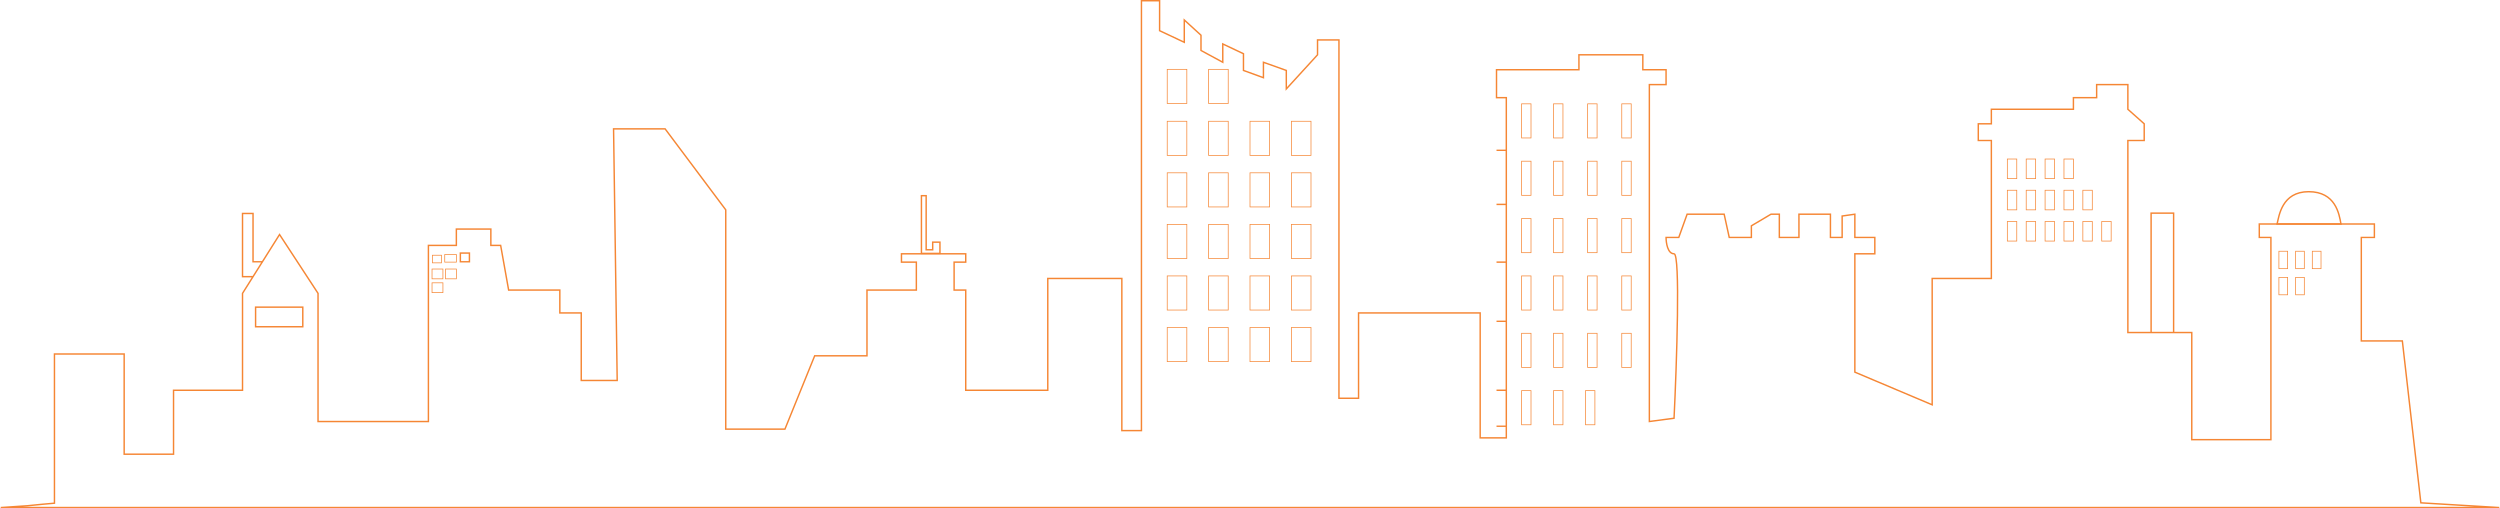 <svg width="3443" height="700" viewBox="0 0 3443 700" fill="none" xmlns="http://www.w3.org/2000/svg">
<path d="M2074.5 587V603H2038.5V431H1871V548.5H1844V55H1814.5V75.5L1771.5 122.5V97L1740 85.75V107L1712.5 97V74L1684 60.5V85.75L1654 69.5V48.5L1631 27.5V58.25L1597 42.249V1H1572V593H1545V383.5H1443V537.5H1330V399.5H1314V361H1330V349.5H1241.5V361H1262V399.5H1194V490H1122L1081 591H999.5V289L916 177.5H845L850 524H800.5V431H771V399.5H700.5L689.5 338H676V315.5H628.5V338H590V580.5H438V404L385 323L361.389 360.5M2074.5 587H2061M2074.5 587V537.5M2074.5 537.5H2061M2074.5 537.5V442.5M2074.5 442.5H2061M2074.5 442.5V361M2074.5 361H2061M2074.5 361V281.5M2074.5 281.5H2061M2074.5 281.5V207M2074.5 207H2061M2074.5 207V134.5H2061V96H2174.5V75.5H2262.5V96H2294.5V116.5H2271.5V580.5L2305.5 576C2309.17 500.5 2314.3 349.5 2305.5 349.5C2296.7 349.5 2294.5 334.5 2294.5 327H2312L2323.5 295H2374.5L2381.5 327H2412V311L2439 295H2450.5V327H2477.5V311V295H2520.88V327H2537V297.5L2554.5 295V327H2582V349.5H2554.5V512.5L2661 557.5V383.5H2742.5V193.5H2724.5V170.5H2742.5V150.5H2855.5V134.5H2887.5V116.5H2930.5V150.5L2953 170.5V193.5H2930.5V458H2962.5M348.481 381L334 404V537.5H239V625.5H171V487.5H75V693L58 694.5L38 696.5L1 699H3442L3334 692.5L3308.5 469.5H3252V327H3270V308.5H3111.5V327H3127.5V605.5H3018.5V458H2993.5M348.481 381H334V294H348.481V360.5H361.389M348.481 381L361.389 360.5M2962.5 458V293.5H2993.5V458M2962.5 458H2993.5M634 348.5H646.5V360.5H634V348.5Z" stroke="#F58634" stroke-width="2"/>
<path d="M628.5 350.5H617H612.5V361H628.5V350.5Z" stroke="#F58634"/>
<path d="M595.5 362V351.5H608V362H595.5Z" stroke="#F58634"/>
<path d="M613.5 370.5H628.5V384H613.5V370.5Z" stroke="#F58634"/>
<path d="M595 370.5H610V384H595V370.5Z" stroke="#F58634"/>
<path d="M595 389.5H610V403H595V389.5Z" stroke="#F58634"/>
<path d="M1269 269.5V344V349H1294.5V344V333.5H1284.5V344H1275.5V269.5H1269Z" stroke="#F58634" stroke-width="2"/>
<rect x="2095.5" y="143" width="13" height="47" stroke="#F58634"/>
<rect x="2095.5" y="222" width="13" height="47" stroke="#F58634"/>
<rect x="2095.5" y="301" width="13" height="47" stroke="#F58634"/>
<rect x="2095.5" y="380" width="13" height="47" stroke="#F58634"/>
<rect x="2095.5" y="459" width="13" height="47" stroke="#F58634"/>
<rect x="2095.5" y="538" width="13" height="47" stroke="#F58634"/>
<rect x="2139.5" y="538" width="13" height="47" stroke="#F58634"/>
<rect x="2183.5" y="538" width="13" height="47" stroke="#F58634"/>
<rect x="2139.5" y="459" width="13" height="47" stroke="#F58634"/>
<rect x="2139.5" y="380" width="13" height="47" stroke="#F58634"/>
<rect x="2139.5" y="301" width="13" height="47" stroke="#F58634"/>
<rect x="2139.5" y="222" width="13" height="47" stroke="#F58634"/>
<rect x="2139.5" y="143" width="13" height="47" stroke="#F58634"/>
<rect x="2186.5" y="143" width="13" height="47" stroke="#F58634"/>
<rect x="2186.5" y="222" width="13" height="47" stroke="#F58634"/>
<rect x="2186.5" y="301" width="13" height="47" stroke="#F58634"/>
<rect x="2186.5" y="380" width="13" height="47" stroke="#F58634"/>
<rect x="2186.5" y="459" width="13" height="47" stroke="#F58634"/>
<rect x="2233.5" y="143" width="13" height="47" stroke="#F58634"/>
<rect x="2233.5" y="222" width="13" height="47" stroke="#F58634"/>
<rect x="2233.5" y="301" width="13" height="47" stroke="#F58634"/>
<rect x="2233.5" y="380" width="13" height="47" stroke="#F58634"/>
<rect x="2233.5" y="459" width="13" height="47" stroke="#F58634"/>
<rect x="1607.5" y="167" width="27" height="47" stroke="#F58634"/>
<rect x="1607.5" y="95.5" width="27" height="47" stroke="#F58634"/>
<rect x="1664.5" y="95.5" width="27" height="47" stroke="#F58634"/>
<rect x="1664.5" y="167" width="27" height="47" stroke="#F58634"/>
<rect x="1721.5" y="167" width="27" height="47" stroke="#F58634"/>
<rect x="1721.5" y="238" width="27" height="47" stroke="#F58634"/>
<rect x="1721.5" y="309" width="27" height="47" stroke="#F58634"/>
<rect x="1721.5" y="380" width="27" height="47" stroke="#F58634"/>
<rect x="1721.5" y="451" width="27" height="47" stroke="#F58634"/>
<rect x="1778.5" y="167" width="27" height="47" stroke="#F58634"/>
<rect x="1778.5" y="238" width="27" height="47" stroke="#F58634"/>
<rect x="1778.5" y="309" width="27" height="47" stroke="#F58634"/>
<rect x="1778.5" y="380" width="27" height="47" stroke="#F58634"/>
<rect x="1778.5" y="451" width="27" height="47" stroke="#F58634"/>
<rect x="1664.5" y="238" width="27" height="47" stroke="#F58634"/>
<rect x="1664.5" y="309" width="27" height="47" stroke="#F58634"/>
<rect x="1664.5" y="380" width="27" height="47" stroke="#F58634"/>
<rect x="1664.5" y="451" width="27" height="47" stroke="#F58634"/>
<rect x="1607.5" y="238" width="27" height="47" stroke="#F58634"/>
<rect x="1607.5" y="309" width="27" height="47" stroke="#F58634"/>
<rect x="1607.5" y="380" width="27" height="47" stroke="#F58634"/>
<rect x="1607.5" y="451" width="27" height="47" stroke="#F58634"/>
<rect x="2764.5" y="219" width="13" height="27" stroke="#F58634"/>
<rect x="2764.5" y="262" width="13" height="27" stroke="#F58634"/>
<rect x="2764.5" y="305" width="13" height="27" stroke="#F58634"/>
<rect x="2790.5" y="219" width="13" height="27" stroke="#F58634"/>
<rect x="2816.5" y="219" width="13" height="27" stroke="#F58634"/>
<rect x="2842.5" y="219" width="13" height="27" stroke="#F58634"/>
<rect x="2790.5" y="262" width="13" height="27" stroke="#F58634"/>
<rect x="2816.5" y="262" width="13" height="27" stroke="#F58634"/>
<rect x="2842.5" y="262" width="13" height="27" stroke="#F58634"/>
<rect x="2868.5" y="262" width="13" height="27" stroke="#F58634"/>
<rect x="2790.5" y="305" width="13" height="27" stroke="#F58634"/>
<rect x="2816.5" y="305" width="13" height="27" stroke="#F58634"/>
<rect x="2842.5" y="305" width="13" height="27" stroke="#F58634"/>
<rect x="2868.5" y="305" width="13" height="27" stroke="#F58634"/>
<rect x="2894.5" y="305" width="13" height="27" stroke="#F58634"/>
<rect x="3138.5" y="346" width="12" height="24" stroke="#F58634"/>
<rect x="3161.5" y="346" width="12" height="24" stroke="#F58634"/>
<rect x="3138.5" y="382" width="12" height="24" stroke="#F58634"/>
<rect x="3161.5" y="382" width="12" height="24" stroke="#F58634"/>
<rect x="3184.5" y="346" width="12" height="24" stroke="#F58634"/>
<path d="M3224 308.499H3136C3138.67 297.499 3142.5 264 3179.5 264C3216.5 264 3221.5 294.5 3224 308.499Z" stroke="#F58634" stroke-width="2"/>
<rect x="352" y="423" width="65" height="27" stroke="#F58634" stroke-width="2"/>
</svg>
